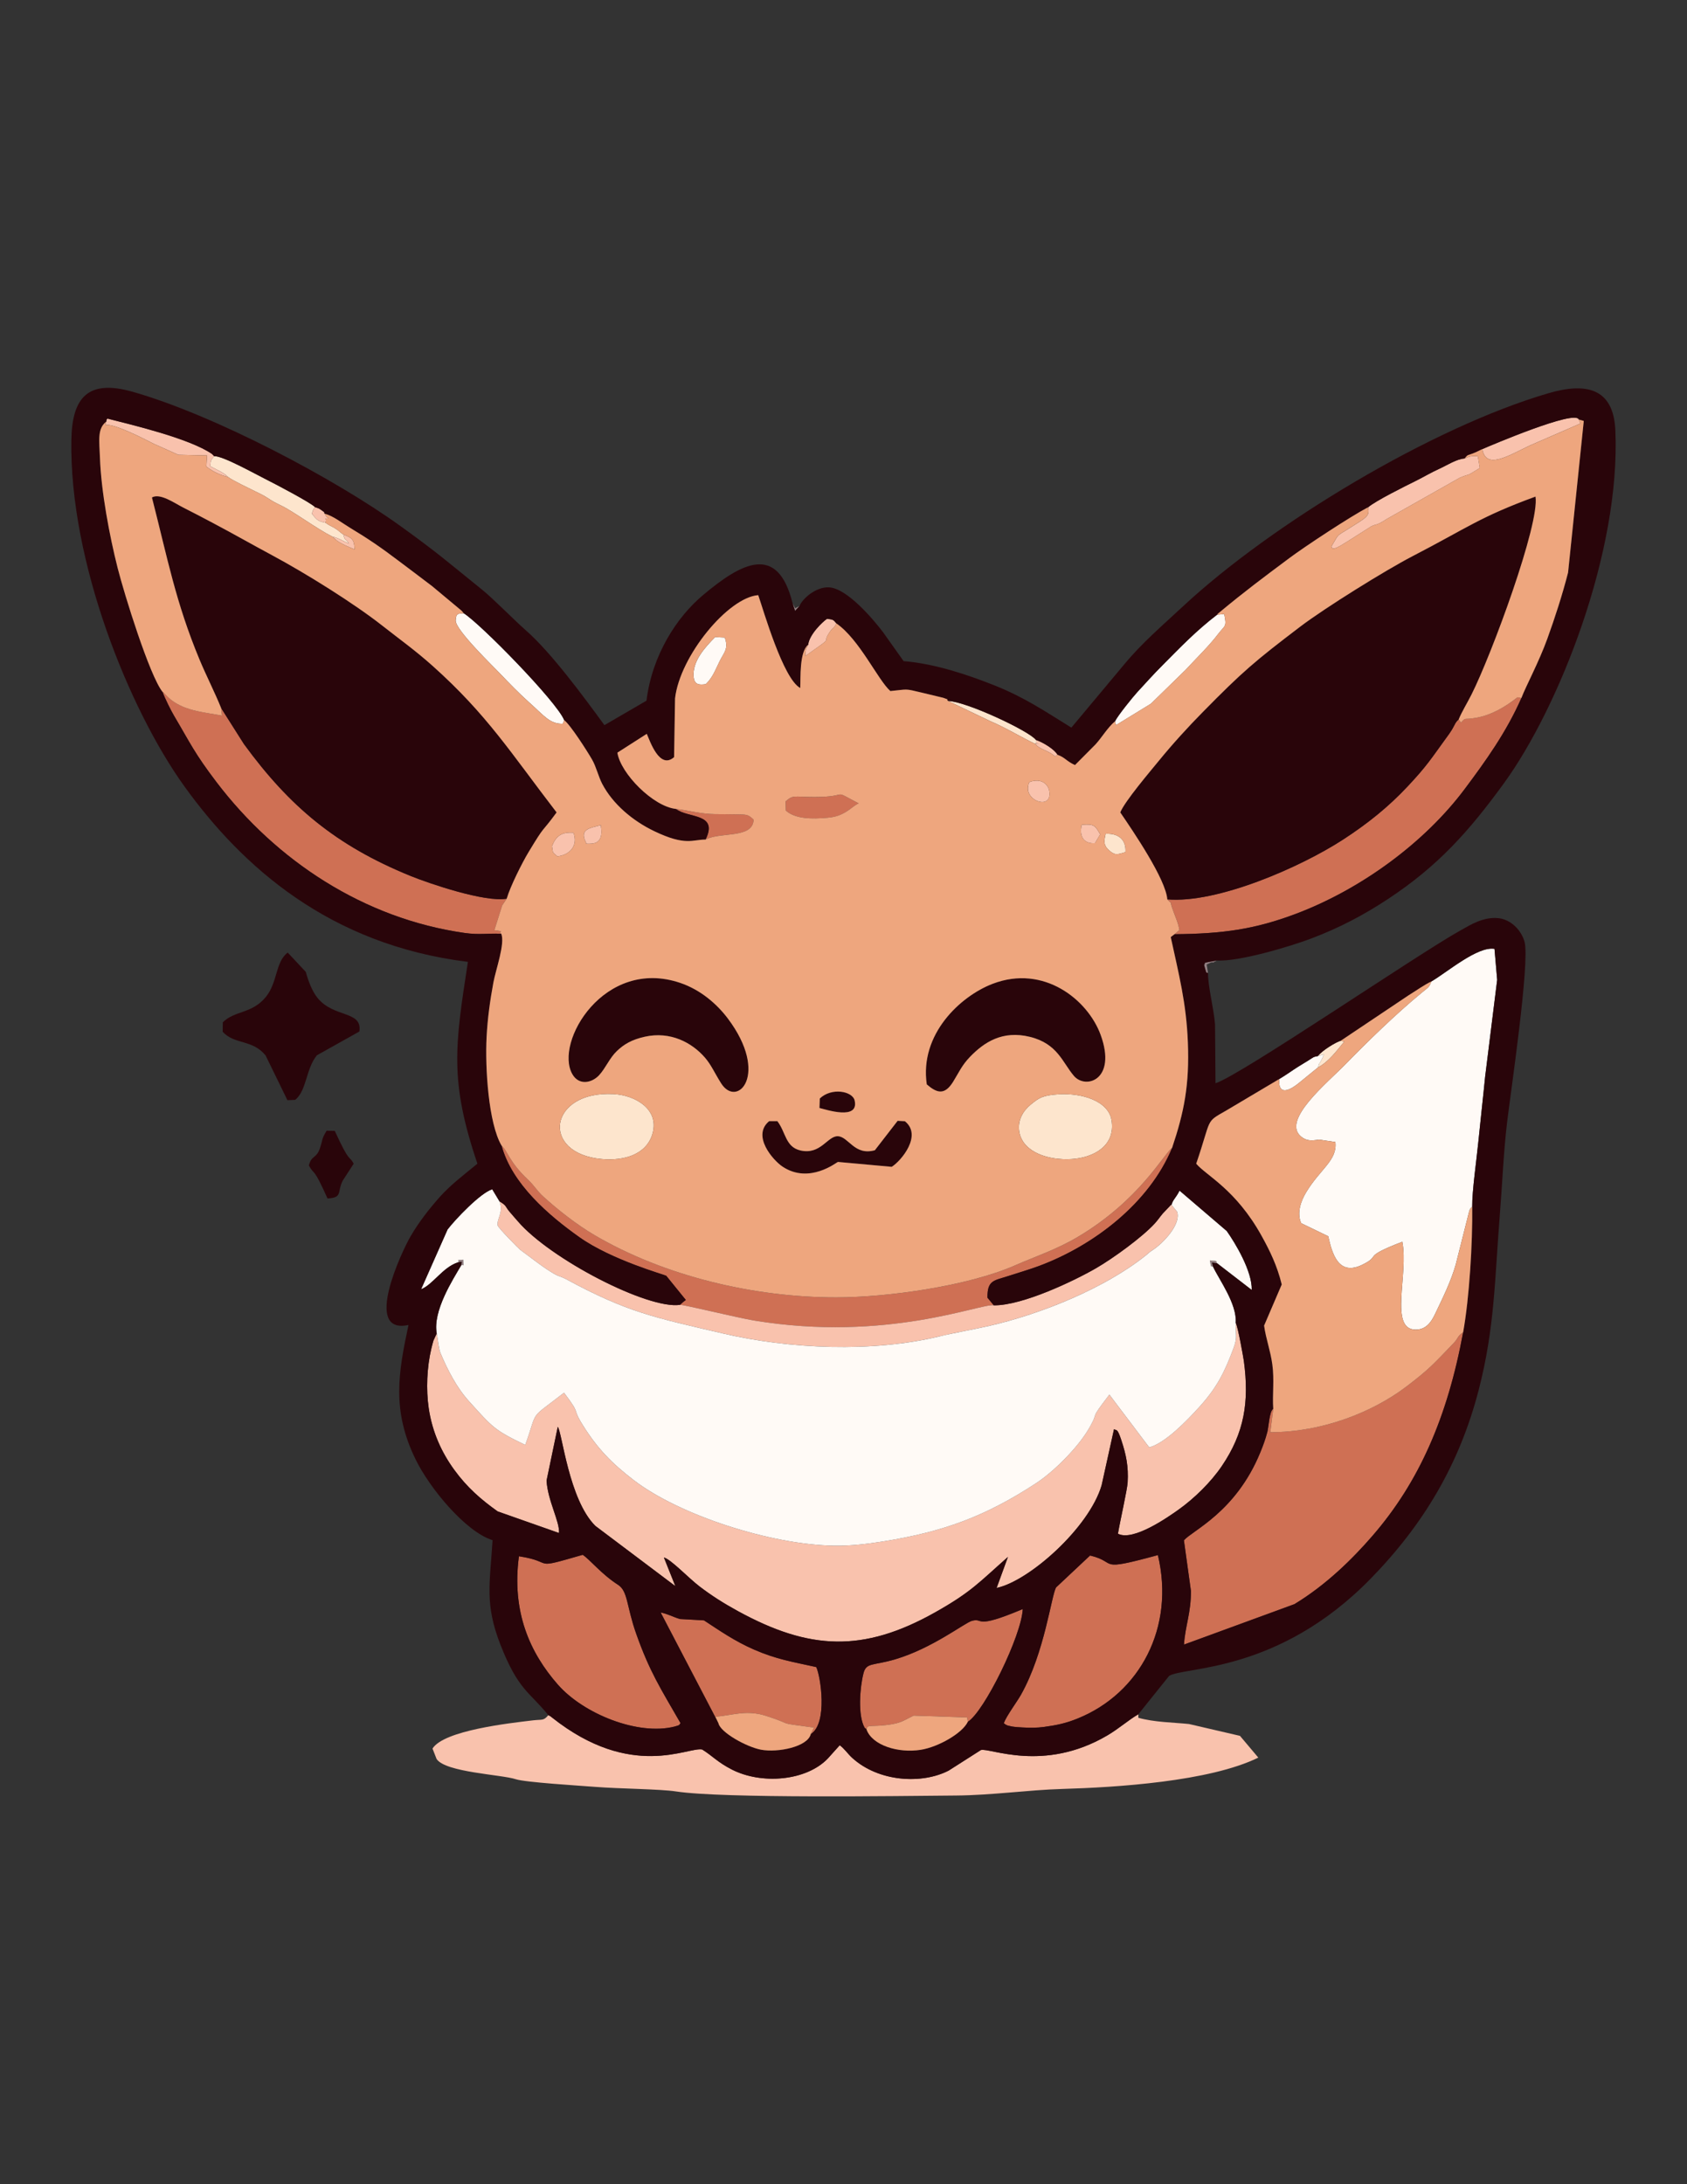 <?xml version="1.0" encoding="UTF-8"?>
<!DOCTYPE svg PUBLIC "-//W3C//DTD SVG 1.1//EN" "http://www.w3.org/Graphics/SVG/1.1/DTD/svg11.dtd">
<!-- Creator: CorelDRAW -->
<svg xmlns="http://www.w3.org/2000/svg" xml:space="preserve" width="215.9mm" height="279.4mm" style="shape-rendering:geometricPrecision; text-rendering:geometricPrecision; image-rendering:optimizeQuality; fill-rule:evenodd; clip-rule:evenodd"
viewBox="0 0 215.9 279.4"
 xmlns:xlink="http://www.w3.org/1999/xlink">
 <rect x="0" y="0" width="215.9" height="279.4" fill="#333333" stroke="none"/>
 <defs>
  <style type="text/css">
   <![CDATA[
    .fil5 {fill:#29050A}
    .fil0 {fill:#937F82}
    .fil2 {fill:#CF7054}
    .fil6 {fill:#EEA67E}
    .fil3 {fill:#F9C2AD}
    .fil1 {fill:#FDE5CD}
    .fil4 {fill:#FFFAF6}
   ]]>
  </style>
 </defs>
 <g id="Capa_x0020_1">
  <g id="_436499928">
   <g>
    <path id="_436499256" class="fil0" d="M154.601 124.491l-0.173 -1.112c1.414,-0.697 0.201,0.145 1.283,-0.516l-1.513 0.284c-0.02,0.501 -0.228,-0.13 0.01,0.706 0.287,1.008 0.151,0.371 0.394,0.638z"/>
    <path id="_436498752" class="fil0" d="M155.266 162.079l-0.153 -0.564 0.66 0.086c-0.286,-0.253 0.324,-0.309 -0.935,-0.379 0.173,1.198 0.159,0.574 0.428,0.856z"/>
    <path id="_436499664" class="fil0" d="M59.011 161.874c0.288,-0.296 0.36,0.515 0.274,-0.738 -1.2,0.079 -0.332,0.006 -0.667,0.338l0.481 -0.062 -0.088 0.462z"/>
    <path id="_436499496" class="fil0" d="M102.324 77.519c-0.009,0.006 -0.554,0.272 -0.556,0.29l-0.333 -0.631 0.315 0.974 0.573 -0.632z"/>
   </g>
   <g>
    <path id="_436496304" class="fil1" d="M83.534 144.921c0.81,-3.052 -2.251,-4.825 -5.014,-4.974 -8.292,-0.446 -9.423,7.605 -1.514,8.317 2.814,0.253 5.785,-0.539 6.529,-3.344z"/>
    <path id="_436496232" class="fil1" d="M130.474 144.921c0.534,2.489 3.688,3.523 6.644,3.348 2.855,-0.17 5.675,-1.71 5.137,-4.975 -0.411,-2.493 -3.865,-3.503 -6.768,-3.318 -2.072,0.133 -2.537,0.47 -3.598,1.339 -0.941,0.771 -1.75,2.041 -1.414,3.605z"/>
    <path id="_436496784" class="fil1" d="M29.175 61.011c0.738,0.533 2.605,1.392 3.365,1.781 0.742,0.38 1.026,0.468 1.674,0.889 0.722,0.469 0.833,0.537 1.768,0.991 1.642,0.797 4.5,2.936 6.551,3.971 0.815,0.187 1.354,0.56 2.106,0.894 -0.486,-0.877 -0.397,-0.086 -0.711,-1.175 -0.36,-0.209 -0.573,-0.499 -1.079,-0.801 -0.386,-0.23 -0.747,-0.361 -1.208,-0.7 -1.032,-0.19 -1.188,-0.483 -1.733,-1.157 0.262,-0.679 0.017,-0.221 0.396,-0.842 -0.548,-0.574 -5.116,-2.972 -6.106,-3.464 -1.453,-0.721 -5.73,-3.13 -6.79,-3.043 -0.374,0.477 -0.475,0.487 -0.491,1.288 0.704,0.394 1.74,0.803 2.259,1.367z"/>
    <path id="_436498152" class="fil1" d="M132.511 95.164l0.456 -0.063c-1.129,0 -0.027,0.152 -0.394,-0.457 -0.864,-1.146 -8.925,-4.927 -11.242,-4.979l5.488 2.623c1.952,0.829 3.897,2.035 5.692,2.875z"/>
    <path id="_436497960" class="fil1" d="M141.967 108.801c0.8,0.703 1.098,0.458 2.07,0.205 0.107,-1.652 -0.947,-2.42 -2.538,-2.351 -0.237,1.021 -0.273,1.494 0.469,2.146z"/>
    <path id="_436499424" class="fil1" d="M168.665 135.088l0.759 -0.219c-0.223,0.571 -0.036,0.199 -0.337,0.78 -0.433,0.837 -0.081,-0.139 -0.421,0.902 1.403,-0.75 2.38,-2.116 3.377,-3.317l-0.469 -0.098c-0.561,0.147 -2.361,1.223 -2.91,1.951z"/>
   </g>
   <g>
    <path id="_436494624" class="fil2" d="M162.95 180.215c-0.492,0.271 -0.584,2.301 -0.752,2.938 -0.269,1.016 -0.526,1.71 -0.904,2.633 -3.128,7.642 -8.685,9.977 -9.777,11.25l0.899 6.485c0.006,2.846 -0.736,4.473 -0.89,6.852l14.137 -5.174c4.098,-2.49 7.44,-5.799 10.003,-8.758 5.935,-6.852 9.576,-15.132 11.586,-26.019 -0.767,0.504 -0.565,0.711 -1.226,1.395 -2.476,2.563 -3.013,3.252 -6.044,5.552 -4.421,3.355 -10.884,5.841 -17.41,5.834l0.379 -2.989z"/>
    <path id="_436494456" class="fil2" d="M186.684 92.02c-0.164,0.169 -0.191,0.157 -0.373,0.422 -0.173,0.252 0.006,0.001 -0.168,0.302 -0.164,0.285 -0.146,0.295 -0.317,0.578 -0.253,0.417 -0.454,0.681 -0.766,1.111 -1.961,2.697 -2.454,3.546 -4.93,6.182 -2.432,2.589 -5.046,4.707 -8.262,6.793 -5.46,3.543 -16.081,8.181 -22.477,7.639 0.774,0.836 0.24,-0.059 0.615,1.066 0.35,1.051 0.813,1.95 0.929,2.865l-0.617 0.523c6.202,-0.052 10.287,-0.633 15.519,-2.604 8.367,-3.152 16.483,-9.122 21.591,-15.938 2.729,-3.642 5.341,-7.287 7.278,-11.67l-0.493 -0.096c-1.514,1.188 -3.255,2.255 -5.27,2.62 -1.732,0.314 -1.255,-0.14 -1.968,0.618l-0.292 -0.411z"/>
    <path id="_436494192" class="fil2" d="M128.463 220.43c0.186,0.129 0.171,0.173 0.516,0.305 0.023,0.009 0.491,0.114 0.55,0.123 0.385,0.063 0.931,0.093 1.329,0.117 0.92,0.054 1.835,0.059 2.748,-0.066 1.697,-0.232 2.829,-0.48 4.313,-1.081 7.989,-3.233 12.463,-11.68 10.267,-20.901 -8.051,2.185 -4.995,0.932 -8.681,0.053l-4.346 4.08c-0.614,1.029 -1.446,8.291 -4.486,13.712 -0.523,0.932 -1.878,2.736 -2.211,3.66z"/>
    <path id="_436494480" class="fil2" d="M64.151 119.448c-0.531,-0.417 0.76,-0.216 -0.879,-0.469l0.995 -3.157 0.583 -0.864c-2.763,0.5 -9.921,-1.938 -12.312,-2.91 -9.544,-3.883 -15.485,-8.881 -21.326,-16.878l-2.904 -4.581 0.103 0.946c-2.364,-0.443 -5.079,-0.603 -6.917,-2.365l-0.523 -0.534c-0.028,-0.103 -0.118,-0.095 -0.177,-0.143 0.282,0.795 1.093,2.416 1.488,3.081 2.049,3.452 2.581,4.742 5.428,8.48 7.663,10.06 18.86,17.452 31.741,19.287 1.902,0.271 2.955,0.021 4.699,0.108z"/>
    <path id="_436495368" class="fil2" d="M66.413 199.075c-0.952,7.122 1.417,12.362 4.984,16.421 3.301,3.757 10.249,6.539 14.911,5.37 0.839,-0.21 0.571,-0.249 0.789,-0.436 -2.509,-4.371 -3.944,-6.536 -5.685,-11.464 -1.252,-3.543 -1.038,-5.421 -2.32,-6.242 -2.137,-1.368 -3.581,-3.219 -4.517,-3.833 -6.831,1.972 -3.343,0.933 -8.162,0.184z"/>
    <path id="_436495560" class="fil2" d="M87.027 166.913c0.505,-0.025 7.39,1.663 9.478,2.007 17.052,2.807 29.073,-2.247 30.678,-1.943l-0.809 -0.978c-0.034,-2.27 0.847,-2.171 2.663,-2.77 1.319,-0.435 2.699,-0.826 3.983,-1.307 6.988,-2.617 14.046,-8.004 16.982,-15.082 -1.072,0.785 -4.181,6.714 -12.078,11.392 -2.746,1.626 -5.485,2.518 -7.988,3.62 -6.072,2.674 -16.368,4.107 -22.933,4.108 -10.512,0.001 -21.961,-2.712 -30.92,-7.969 -2.234,-1.311 -4.684,-3.218 -6.588,-4.965 -0.809,-0.742 -1.074,-1.322 -1.879,-2.082 -2.529,-2.388 -2.618,-3.702 -3.424,-4.4 1.305,4.888 6.061,8.963 9.986,11.736 4.118,2.91 10.902,4.788 11.084,4.915l2.51 3.096c-0.012,0.009 -0.355,0.266 -0.356,0.267l-0.388 0.356z"/>
    <path id="_436495080" class="fil2" d="M110.896 221.229c0.072,-0.736 0.678,-0.239 3.268,-0.672 1.284,-0.215 1.806,-0.65 2.757,-1.098l6.856 0.232 0.075 0.567c2.108,-1.291 6.892,-11.051 7.037,-14.428 -6.402,2.7 -4.91,1.062 -6.516,1.512 -0.931,0.261 -5.05,3.502 -9.781,4.908 -2.889,0.859 -3.719,0.382 -4.083,1.786 -0.474,1.825 -0.733,5.402 0.121,6.926 0.02,0.036 0.108,0.174 0.124,0.137 0.017,-0.038 0.095,0.085 0.14,0.131z"/>
    <path id="_436495800" class="fil2" d="M91.946 220.429l-0.388 -0.818c2.348,-0.219 3.988,-0.929 6.553,-0.096 3.876,1.258 0.854,0.763 6.061,1.475l-0.411 0.83c2.201,-1.365 1.261,-7.438 0.699,-8.57 -3.056,-0.676 -5.103,-0.993 -7.963,-2.239 -2.499,-1.089 -4.379,-2.412 -6.403,-3.735l-3.093 -0.177c-0.93,-0.284 -1.506,-0.642 -2.451,-0.833l7.396 14.162z"/>
    <path id="_436497552" class="fil2" d="M100.577 103.691c1.231,1.102 3.408,1.084 5.272,0.921 0.894,-0.079 1.519,-0.236 2.302,-0.688 0.829,-0.478 1.073,-0.832 1.735,-1.159 -3.694,-1.927 -0.868,-0.811 -5.662,-0.811 -2.707,0 -2.654,-0.309 -3.682,0.559l0.036 1.179z"/>
    <path id="_436497816" class="fil2" d="M90.296 107.396c1.953,-1.031 6.042,-0.078 6.158,-2.547 -0.743,-0.704 -0.865,-0.645 -2.183,-0.678 -0.932,-0.023 -1.858,-0.015 -2.787,-0.029 -1.835,-0.028 -3.305,-0.469 -4.983,-0.668 1.555,1.229 5.484,0.488 3.795,3.921z"/>
   </g>
   <g>
    <path id="_424951192" class="fil3" d="M55.889 170.572l-0.421 0.915c-0.093,0.325 -0.178,0.639 -0.272,1.035 -0.561,2.36 -0.685,5.215 -0.332,7.61 0.46,3.12 1.694,5.72 3.264,7.878 1.648,2.266 3.416,3.795 5.558,5.326l7.852 2.764c0.12,-1.425 -1.455,-4.171 -1.592,-6.704l1.434 -6.878c0.562,0.73 1.414,9.296 4.805,12.669l10.242 7.707 -1.464 -3.662c0.887,0.223 3.151,2.628 4.559,3.702 1.544,1.178 3.079,2.155 4.936,3.169 9.108,4.974 15.991,5.335 25.23,0.139 4.627,-2.603 5.643,-3.854 9.305,-7.083l-1.449 3.966c4.151,-0.864 11.849,-7.703 13.437,-13.127l1.586 -7.178c0.337,0.216 0.409,-0.185 0.924,1.365 0.632,1.901 0.94,3.405 0.82,5.447 -0.056,0.948 -0.948,4.832 -1.24,6.558 1.949,1.036 6.501,-2.189 7.737,-3.065 2.05,-1.453 4.176,-3.555 5.546,-5.573 2.893,-4.259 3.534,-8.221 2.834,-13.44 -0.061,-0.459 -0.767,-4.437 -1.046,-4.906 -0.049,1.471 0.257,1.8 -0.257,3.187 -1.169,3.158 -2.162,5.12 -4.434,7.622 -1.524,1.678 -4.338,4.608 -6.38,5.129l-5.096 -6.746c-2.807,3.649 -1.108,1.75 -2.661,4.407 -1.365,2.337 -4.397,5.404 -6.717,6.922 -6.501,4.256 -11.895,6.228 -19.631,7.458 -1.979,0.315 -4.116,0.571 -6.197,0.539 -8.193,-0.127 -19.87,-3.933 -25.665,-8.387 -2.773,-2.131 -4.572,-3.947 -6.469,-6.953 -1.579,-2.503 -0.123,-1.157 -2.455,-4.227 -4.637,3.614 -3.25,1.94 -4.96,6.676 -3.954,-1.895 -4.162,-2.22 -7.238,-5.631 -1.558,-1.728 -2.719,-3.998 -3.602,-6.096 -0.256,-0.609 -0.318,-1.726 -0.493,-2.534z"/>
    <path id="_436494408" class="fil3" d="M70.174 219.402c-0.625,0.758 -0.766,0.517 -2.026,0.67 -2.949,0.357 -11.329,1.271 -12.796,3.602l0.522 1.333c1.132,1.719 8.313,1.986 10.144,2.591 1.219,0.403 8.112,0.816 10.176,0.979 3.091,0.243 8.289,0.272 10.303,0.58 6.034,0.925 28.589,0.581 35.793,0.526 4.716,-0.036 9.249,-0.713 13.656,-0.842 6.889,-0.201 18.831,-0.94 25.092,-4.009l-2.347 -2.783 -6.517 -1.513c-1.993,-0.206 -4.492,-0.227 -6.49,-0.8l-0.001 -0.445c-1.25,0.715 -2.454,1.815 -3.978,2.71 -8.168,4.795 -15.078,1.529 -16.172,1.863l-4.122 2.628c-3.412,1.763 -8.957,1.466 -12.351,-1.63 -0.578,-0.528 -1.004,-1.193 -1.593,-1.611l-1.513 1.685c-2.773,2.911 -8.516,3.356 -12.29,1.422 -1.857,-0.951 -2.391,-1.679 -3.8,-2.563 -1.788,-0.375 -9.047,3.971 -19.21,-4.086 -0.342,-0.271 -0.039,-0.054 -0.478,-0.306z"/>
    <path id="_436495104" class="fil3" d="M149.924 154.12c-0.057,0.04 -0.145,0.025 -0.171,0.117l-0.941 0.991c-0.393,0.465 -0.618,0.828 -1.035,1.284 -1.6,1.752 -5.317,4.447 -7.485,5.703 -2.739,1.588 -9.427,4.807 -13.109,4.761 -1.605,-0.304 -13.626,4.75 -30.678,1.943 -2.088,-0.344 -8.973,-2.031 -9.478,-2.007 -4.108,0.608 -16.605,-5.852 -20.751,-10.683 -0.398,-0.464 -0.623,-0.699 -1.073,-1.239 -0.633,-0.758 -0.289,-0.701 -1.282,-1.319 0.554,1.387 -0.368,2.242 -0.236,3.072 0.051,0.318 2.767,3.039 2.882,3.123 1.485,1.076 2.995,2.317 4.487,3.157 0.431,0.243 0.86,0.314 1.322,0.565 7.961,4.313 11.314,4.92 20.14,6.985 8.551,2 19.135,2.45 27.72,0.372 1.952,-0.472 4.381,-0.884 6.383,-1.345 6.687,-1.538 14.736,-4.803 19.964,-8.966 0.555,-0.442 0.354,-0.351 1.029,-0.798 1.25,-0.827 3.576,-3.253 3.03,-4.835l-0.72 -0.884z"/>
    <path id="_436495896" class="fil3" d="M175.081 64.891c0.242,1.151 -0.158,1.265 -2.477,2.732 -1.68,1.063 -1.164,0.545 -2.22,2.293 0.093,0.045 -0.085,0.607 1.16,-0.103 0.374,-0.214 0.754,-0.466 1.161,-0.714l2.794 -1.772c0.64,-0.318 0.683,-0.071 1.929,-0.908l9.397 -5.308c1.589,-0.663 0.539,0.022 2.56,-1.246l-0.25 -1.505c-0.856,-0.049 -0.994,0.006 -1.69,0.283 -1.042,0.07 -2.252,0.872 -3.251,1.326 -1.162,0.528 -1.913,1.005 -3.061,1.574 -1.306,0.648 -5.031,2.486 -6.05,3.347z"/>
    <path id="_436496808" class="fil3" d="M189.702 57.448c0.478,2.693 3.321,0.844 6.09,-0.462l6.469 -2.811 -0.209 -0.515c-0.438,-1.31 -11.341,3.355 -12.351,3.788z"/>
    <path id="_436497792" class="fil3" d="M13.578 53.952l-0.108 0.449c0.851,-0.387 5.082,1.787 6.184,2.356l3.174 1.422 3.668 0.081 -0.085 1.422c0.784,0.614 1.703,1.068 2.765,1.328 -0.519,-0.563 -1.555,-0.972 -2.259,-1.367 0.016,-0.801 0.117,-0.811 0.491,-1.288l-0.283 -0.289c-2.901,-1.991 -10.211,-3.714 -13.382,-4.524 -0.179,0.17 -0.088,0.219 -0.165,0.41z"/>
    <path id="_436498656" class="fil3" d="M103.429 82.47c-0.369,0.768 -0.308,0.564 -0.362,1.45 4.049,-2.876 1.935,-1.307 3.106,-3.053 0.546,-0.814 0.342,-0.161 0.87,-1.122 -0.416,-0.466 -0.341,-0.486 -1.198,-0.592 -0.562,0.371 -2.274,2.006 -2.416,3.317z"/>
    <path id="_436498680" class="fil3" d="M71.332 109.545c1.505,-0.152 2.704,-1.306 2.061,-3.027 -1.538,-0.121 -2.265,0.455 -2.754,1.732 0.189,1.048 -0.004,0.658 0.694,1.295z"/>
    <path id="_436497936" class="fil3" d="M131.568 100.686c-0.222,1.902 3.186,2.921 2.707,0.444 -0.151,-0.782 -0.975,-1.619 -2.446,-1.123 -0.049,0.102 -0.175,-0.054 -0.261,0.678z"/>
    <path id="_436498632" class="fil3" d="M138.435 105.508c-0.334,1.515 0.246,2.428 1.69,2.361l0.679 -1.136c-0.66,-1.135 -0.781,-1.366 -2.369,-1.224z"/>
    <path id="_436498008" class="fil3" d="M74.955 107.692c0.169,0.095 -0.348,0.307 0.768,0.228 1.626,-0.116 1.211,-1.938 1.167,-2.375 -1.245,0.367 -2.779,0.45 -1.935,2.147z"/>
    <path id="_436498824" class="fil3" d="M41.642 66.862c0.283,-0.654 -0.378,-0.49 0.412,-0.549 -0.419,-0.281 -0.256,-0.228 -0.505,-0.609 -0.263,-0.378 0.408,0.147 -0.369,-0.416 -0.404,-0.293 -0.337,-0.225 -0.875,-0.425 -0.379,0.621 -0.134,0.163 -0.396,0.842 0.545,0.674 0.701,0.967 1.733,1.157z"/>
    <path id="_436498968" class="fil3" d="M42.534 68.644l0.571 0.507c0.751,0.526 1.422,0.756 2.274,1.128 -0.044,-1.35 -0.371,-1.465 -1.45,-1.915 0.315,1.089 0.225,0.298 0.711,1.175 -0.752,-0.335 -1.291,-0.707 -2.106,-0.894z"/>
    <path id="_436499448" class="fil3" d="M132.511 95.164c0.238,0.238 0.063,0.147 0.463,0.427l0.312 0.172c0.257,0.14 0.352,0.158 0.604,0.283 0.524,0.259 0.744,0.389 1.14,0.709l0.307 -0.208c-0.349,-0.668 -1.821,-1.584 -2.764,-1.903 0.366,0.609 -0.736,0.457 0.394,0.457l-0.456 0.063z"/>
   </g>
   <g>
    <path id="_424956016" class="fil4" d="M58.619 161.474c0.335,-0.331 -0.533,-0.259 0.667,-0.338 0.086,1.253 0.013,0.441 -0.274,0.738 -1.035,1.773 -3.655,5.821 -3.122,8.698 0.176,0.809 0.237,1.925 0.493,2.534 0.883,2.098 2.044,4.368 3.602,6.096 3.075,3.41 3.284,3.736 7.238,5.631 1.71,-4.736 0.323,-3.063 4.96,-6.676 2.331,3.071 0.875,1.724 2.455,4.227 1.896,3.006 3.696,4.822 6.469,6.953 5.795,4.454 17.472,8.261 25.665,8.387 2.081,0.032 4.218,-0.224 6.197,-0.539 7.737,-1.23 13.13,-3.203 19.631,-7.458 2.32,-1.519 5.352,-4.586 6.717,-6.922 1.553,-2.658 -0.146,-0.759 2.661,-4.407l5.096 6.746c2.042,-0.521 4.856,-3.451 6.38,-5.129 2.272,-2.502 3.265,-4.464 4.434,-7.622 0.513,-1.386 0.207,-1.715 0.257,-3.187 0.17,-2.412 -2.099,-5.476 -2.878,-7.127 -0.269,-0.282 -0.255,0.341 -0.428,-0.856 1.259,0.07 0.649,0.126 0.935,0.379l4.421 3.409c0.068,-2.412 -2.118,-6.013 -3.199,-7.543l-6.038 -5.164c-0.483,0.968 -0.827,1.11 -1.033,1.816l0.72 0.884c0.546,1.581 -1.781,4.007 -3.03,4.835 -0.675,0.447 -0.474,0.356 -1.029,0.798 -5.229,4.163 -13.278,7.428 -19.964,8.966 -2.002,0.46 -4.431,0.872 -6.383,1.345 -8.586,2.078 -19.169,1.628 -27.72,-0.372 -8.825,-2.064 -12.179,-2.672 -20.14,-6.985 -0.463,-0.251 -0.891,-0.322 -1.322,-0.565 -1.492,-0.84 -3.002,-2.081 -4.487,-3.157 -0.115,-0.083 -2.832,-2.805 -2.882,-3.123 -0.132,-0.83 0.79,-1.685 0.236,-3.072l-0.928 -1.541c-1.5,0.445 -4.764,3.885 -5.716,5.14l-3.389 7.648c1.493,-0.576 2.774,-2.824 4.73,-3.446z"/>
    <path id="_424944400" class="fil4" d="M183.199 125.538c-0.334,0.775 -0.279,0.654 -1.253,1.452 -3.244,2.655 -7.028,6.345 -9.799,9.189 -2.289,2.35 -8.192,7.136 -5.628,9.217 0.643,0.522 1.204,0.555 2.298,0.379l2.084 0.313c0.269,2.336 -1.933,3.437 -3.733,6.413 -0.69,1.141 -1.225,2.655 -0.643,3.97l3.461 1.672c0.503,2.24 1.306,5.152 4.39,3.627 2.485,-1.229 -0.249,-0.864 5.089,-2.925 0.821,4.102 -1.699,11.168 1.653,11.24 1.393,0.029 2.059,-0.987 2.546,-2.009 0.958,-2.01 2.014,-4.118 2.643,-6.33l1.736 -6.877c0.219,-0.474 0.098,-0.204 0.369,-0.506 -0.028,-1.932 0.565,-6.082 0.784,-8.302 0.279,-2.825 0.596,-5.536 0.869,-8.325l1.541 -12.392 -0.341 -3.968c-2.173,-0.363 -6.049,2.983 -8.066,4.161z"/>
    <path id="_436496112" class="fil4" d="M72.202 92.117c-0.949,-2.375 -10.736,-12.35 -12.843,-13.664 -0.715,0.039 -1.007,-0.021 -1.039,0.931 -0.041,1.201 4.918,5.975 5.716,6.819 1.027,1.087 2.483,2.576 3.6,3.567 2.054,1.823 2.7,2.84 4.391,2.81l0.175 -0.465z"/>
    <path id="_436496520" class="fil4" d="M142.695 92.272l0.126 0.485 4.471 -2.739 4.463 -4.355c1.384,-1.506 2.934,-2.977 4.18,-4.612 0.828,-1.087 1.099,-0.824 0.733,-2.502l-0.91 0.082c-2.732,2.103 -4.634,4.104 -6.939,6.42 -1.305,1.311 -2.011,2.123 -3.253,3.464 -0.54,0.584 -2.542,3.052 -2.87,3.757z"/>
    <path id="_436497912" class="fil4" d="M90.326 87.518c0.905,-0.875 1.223,-1.832 1.777,-2.947 0.552,-1.111 1.17,-1.574 0.65,-3.013l-1.234 -0.061c-1.254,1.276 -2.918,3.053 -2.75,5.064 0.086,1.027 0.695,1.085 1.557,0.957z"/>
    <path id="_436497720" class="fil4" d="M163.714 138.03c-0.164,2.411 1.64,1.213 2.482,0.533 0.853,-0.689 1.599,-1.317 2.47,-2.011 0.34,-1.042 -0.012,-0.066 0.421,-0.902 0.3,-0.581 0.114,-0.21 0.337,-0.78l-0.759 0.219c-0.647,0.122 -0.525,0.134 -1.218,0.564 -0.574,0.356 -0.858,0.519 -1.286,0.787 -0.806,0.506 -1.504,1.03 -2.446,1.591z"/>
   </g>
   <g>
    <path id="_424956328" class="fil5" d="M123.853 220.258c-0.676,1.433 -3.736,3.214 -6.018,3.575 -2.909,0.461 -6.22,-0.581 -6.939,-2.604 -0.045,-0.045 -0.123,-0.169 -0.14,-0.131 -0.016,0.037 -0.104,-0.101 -0.124,-0.137 -0.854,-1.524 -0.596,-5.1 -0.121,-6.926 0.365,-1.404 1.194,-0.927 4.083,-1.786 4.731,-1.406 8.85,-4.647 9.781,-4.908 1.606,-0.45 0.114,1.188 6.516,-1.512 -0.145,3.378 -4.929,13.138 -7.037,14.428zm4.609 0.173c0.333,-0.923 1.689,-2.728 2.211,-3.66 3.04,-5.421 3.872,-12.683 4.486,-13.712l4.346 -4.08c3.686,0.879 0.63,2.133 8.681,-0.053 2.195,9.221 -2.278,17.668 -10.267,20.901 -1.484,0.601 -2.617,0.849 -4.313,1.081 -0.913,0.125 -1.829,0.12 -2.748,0.066 -0.398,-0.023 -0.944,-0.053 -1.329,-0.117 -0.058,-0.01 -0.527,-0.115 -0.55,-0.123 -0.345,-0.132 -0.33,-0.176 -0.516,-0.305zm-24.701 1.389c-0.392,1.645 -4.238,2.396 -6.351,2.004 -1.864,-0.346 -5.231,-2.219 -5.464,-3.394l-7.396 -14.162c0.945,0.191 1.521,0.549 2.451,0.833l3.093 0.177c2.024,1.322 3.904,2.646 6.403,3.735 2.861,1.246 4.907,1.562 7.963,2.239 0.562,1.132 1.502,7.204 -0.699,8.57zm-37.348 -22.745c4.82,0.749 1.331,1.788 8.162,-0.184 0.936,0.614 2.38,2.465 4.517,3.833 1.282,0.821 1.068,2.698 2.32,6.242 1.742,4.928 3.176,7.093 5.685,11.464 -0.219,0.186 0.05,0.225 -0.789,0.436 -4.662,1.169 -11.61,-1.613 -14.911,-5.37 -3.567,-4.059 -5.936,-9.299 -4.984,-16.421zm122 -44.711c0.052,4.711 -0.367,11.651 -1.162,16.059 -2.01,10.887 -5.651,19.166 -11.586,26.019 -2.563,2.959 -5.904,6.268 -10.003,8.758l-14.137 5.174c0.154,-2.379 0.896,-4.006 0.89,-6.852l-0.899 -6.485c1.092,-1.273 6.649,-3.608 9.777,-11.25 0.378,-0.923 0.635,-1.617 0.904,-2.633 0.169,-0.637 0.261,-2.667 0.752,-2.938 -0.127,-1.788 0.156,-3.676 -0.118,-5.677 -0.246,-1.797 -0.822,-3.276 -1.054,-4.967l2.258 -5.264c-0.592,-2.42 -1.519,-4.312 -2.58,-6.223 -3.308,-5.96 -7.073,-7.695 -8.366,-9.226 2.031,-5.941 1.091,-5.229 3.853,-6.809l6.771 -4.02c0.942,-0.561 1.64,-1.085 2.446,-1.591 0.428,-0.269 0.713,-0.432 1.286,-0.787 0.693,-0.43 0.571,-0.442 1.218,-0.564 0.548,-0.728 2.348,-1.804 2.91,-1.951l8.649 -5.792c0.92,-0.566 2.125,-1.422 2.976,-1.807 2.018,-1.178 5.893,-4.524 8.066,-4.161l0.341 3.968 -1.541 12.392c-0.272,2.789 -0.59,5.5 -0.869,8.325 -0.219,2.22 -0.812,6.37 -0.784,8.302zm6.294 -65.074c-1.937,4.383 -4.549,8.028 -7.278,11.67 -5.108,6.816 -13.224,12.786 -21.591,15.938 -5.232,1.971 -9.317,2.553 -15.519,2.604l-0.485 0.366c1.044,4.825 1.992,8.415 2.191,13.471 0.214,5.438 -0.48,8.921 -2.022,13.5 -2.936,7.078 -9.993,12.465 -16.982,15.082 -1.284,0.481 -2.664,0.872 -3.983,1.307 -1.816,0.599 -2.697,0.5 -2.663,2.77l0.809 0.978c3.681,0.046 10.37,-3.173 13.109,-4.761 2.167,-1.256 5.885,-3.951 7.485,-5.703 0.417,-0.457 0.642,-0.82 1.035,-1.284l0.941 -0.991c0.026,-0.092 0.114,-0.078 0.171,-0.117 0.206,-0.707 0.549,-0.848 1.033,-1.816l6.038 5.164c1.081,1.529 3.268,5.131 3.199,7.543l-4.421 -3.409 -0.66 -0.086 0.153 0.564c0.779,1.651 3.048,4.715 2.878,7.127 0.279,0.47 0.985,4.447 1.046,4.906 0.7,5.218 0.059,9.18 -2.834,13.44 -1.371,2.018 -3.496,4.12 -5.546,5.573 -1.236,0.876 -5.788,4.1 -7.737,3.065 0.292,-1.726 1.184,-5.609 1.24,-6.558 0.119,-2.041 -0.189,-3.546 -0.82,-5.447 -0.515,-1.55 -0.587,-1.149 -0.924,-1.365l-1.586 7.178c-1.588,5.424 -9.287,12.263 -13.437,13.127l1.449 -3.966c-3.662,3.229 -4.678,4.481 -9.305,7.083 -9.238,5.196 -16.122,4.836 -25.23,-0.139 -1.857,-1.014 -3.393,-1.992 -4.936,-3.169 -1.408,-1.074 -3.672,-3.479 -4.559,-3.702l1.464 3.662 -10.242 -7.707c-3.392,-3.373 -4.243,-11.939 -4.805,-12.669l-1.434 6.878c0.138,2.532 1.713,5.279 1.592,6.704l-7.852 -2.764c-2.143,-1.531 -3.91,-3.06 -5.558,-5.326 -1.57,-2.158 -2.804,-4.758 -3.264,-7.878 -0.353,-2.395 -0.229,-5.25 0.332,-7.61 0.094,-0.396 0.179,-0.711 0.272,-1.035l0.421 -0.915c-0.533,-2.878 2.087,-6.925 3.122,-8.698l0.088 -0.462 -0.481 0.062c-1.956,0.623 -3.237,2.87 -4.73,3.446l3.389 -7.648c0.952,-1.255 4.217,-4.695 5.716,-5.14l0.928 1.541c0.993,0.618 0.648,0.56 1.282,1.319 0.451,0.539 0.675,0.775 1.073,1.239 4.146,4.831 16.643,11.291 20.751,10.683l0.388 -0.356c0.001,-0.001 0.344,-0.258 0.356,-0.267l-2.51 -3.096c-0.183,-0.127 -6.966,-2.006 -11.084,-4.915 -3.925,-2.773 -8.681,-6.848 -9.986,-11.736 -1.677,-2.833 -2.123,-9.975 -1.916,-13.899 0.128,-2.433 0.445,-4.654 0.867,-6.952 0.3,-1.637 1.526,-5.016 1.008,-6.244 -1.745,-0.087 -2.798,0.163 -4.699,-0.108 -12.88,-1.835 -24.078,-9.227 -31.741,-19.287 -2.847,-3.738 -3.379,-5.028 -5.428,-8.48 -0.395,-0.665 -1.206,-2.286 -1.488,-3.081 -1.657,-2.1 -4.859,-12.388 -5.735,-15.834 -1.038,-4.082 -2.118,-9.808 -2.267,-14.125 -0.074,-2.157 -0.358,-3.683 0.786,-4.582 0.077,-0.191 -0.014,-0.24 0.165,-0.41 3.171,0.81 10.481,2.533 13.382,4.524l0.283 0.289c1.061,-0.087 5.338,2.322 6.79,3.043 0.99,0.492 5.558,2.89 6.106,3.464 0.537,0.199 0.471,0.132 0.875,0.425 0.778,0.564 0.106,0.039 0.369,0.416 1.126,0.307 2.238,1.203 3.244,1.807 2.251,1.351 3.971,2.52 6.176,4.196 1.576,1.198 2.624,1.955 4.35,3.284l3.538 2.949c0.037,0.032 0.099,0.078 0.132,0.108 0.034,0.031 0.1,0.096 0.128,0.122l0.242 0.285c2.107,1.313 11.894,11.288 12.843,13.664 0.772,0.56 2.918,3.908 3.579,5.056 0.528,0.917 0.802,2.164 1.292,3.097 1.356,2.585 3.893,4.73 6.671,6.058 4.043,1.934 4.88,1.051 6.551,1.068 1.689,-3.433 -2.24,-2.692 -3.795,-3.921 -2.881,-0.302 -7.065,-4.499 -7.485,-7.196l3.76 -2.408c0.4,0.881 1.627,4.628 3.498,2.98l0.121 -7.511c0.615,-5.424 6.798,-12.922 10.647,-13.209 0.675,1.945 3.185,10.702 5.376,11.879 0.065,-1.301 -0.133,-4.579 1.01,-5.541 0.142,-1.311 1.854,-2.946 2.416,-3.317 0.857,0.106 0.781,0.127 1.198,0.592 2.959,2.039 5.321,7.257 6.909,8.654 2.305,-0.219 1.757,-0.342 3.983,0.193l2.788 0.67c1.038,0.381 0.247,0.064 0.609,0.404 2.317,0.051 10.378,3.833 11.242,4.979 0.943,0.319 2.415,1.235 2.764,1.903 0.998,0.357 1.136,0.823 2.241,1.32l2.637 -2.651c0.869,-0.966 1.495,-2.093 2.48,-2.944 0.328,-0.705 2.33,-3.173 2.87,-3.757 1.242,-1.341 1.948,-2.153 3.253,-3.464 2.305,-2.316 4.207,-4.316 6.939,-6.42 0.266,-0.27 -0.051,0.003 0.399,-0.37 3.268,-2.703 5.36,-4.258 8.868,-6.878 1.955,-1.46 7.782,-5.302 10.056,-6.492 1.02,-0.861 4.744,-2.7 6.05,-3.347 1.147,-0.569 1.899,-1.046 3.061,-1.574 0.999,-0.454 2.209,-1.255 3.251,-1.326 0.467,-0.553 0.303,-0.345 1.037,-0.632 0.497,-0.195 0.773,-0.345 1.222,-0.564 1.01,-0.432 11.912,-5.098 12.351,-3.788l0.64 0.183 -2.01 19.393c-0.755,2.936 -1.685,5.776 -2.651,8.455 -1.073,2.978 -2.799,6.184 -3.325,7.597zm-92.383 -11.771l-0.573 0.632 -0.315 -0.974c-1.904,-7.68 -6.491,-5.244 -11.525,-1.002 -3.222,2.715 -6.439,7.519 -7.176,13.456l-5.38 3.129c-2.655,-3.626 -6.782,-9.256 -10.062,-12.133 -1.552,-1.361 -4.128,-4.016 -5.648,-5.239 -4.279,-3.446 -5.536,-4.597 -10.416,-8.111 -8.427,-6.068 -23.811,-14.197 -34.267,-17.165 -5.632,-1.599 -7.726,0.663 -7.827,6.095 -0.29,15.569 7.391,34.598 14.51,44.448 7.345,10.163 18.484,20.201 36.237,22.385 -1.642,10.693 -2.392,15.167 1.217,25.817 -1.61,1.324 -3.425,2.697 -4.778,4.213 -1.288,1.441 -2.656,3.163 -3.758,5.045 -1.133,1.937 -6.191,12.647 -0.284,11.375 -1.309,6.128 -2.16,10.929 0.917,17.211 1.796,3.666 6.362,9.217 9.843,10.321 -0.346,5.582 -1.023,8.153 0.995,13.337 2.278,5.849 3.73,6.058 6.141,9.042 0.439,0.251 0.135,0.035 0.478,0.306 10.164,8.057 17.422,3.711 19.21,4.086 1.408,0.884 1.943,1.612 3.8,2.563 3.775,1.934 9.517,1.489 12.29,-1.422l1.513 -1.685c0.589,0.417 1.014,1.083 1.593,1.611 3.395,3.096 8.94,3.393 12.351,1.63l4.122 -2.628c1.094,-0.334 8.004,2.932 16.172,-1.863 1.524,-0.895 2.728,-1.995 3.978,-2.71l3.939 -4.91c1.955,-1.218 13.928,-0.307 25.773,-12.416 6.758,-6.909 11.382,-14.637 13.844,-24.153 2.058,-7.954 2.036,-13.992 2.716,-22.532 0.317,-3.98 0.467,-7.929 0.929,-11.778 0.47,-3.909 2.917,-20.369 2.231,-23.002 -0.375,-1.44 -1.705,-2.867 -3.326,-3.045 -1.941,-0.214 -3.602,0.855 -4.852,1.548 -5.486,3.042 -28.235,18.599 -31.377,19.565l-0.061 -7.537c-0.172,-2.104 -0.907,-4.841 -0.897,-6.539 -0.242,-0.267 -0.107,0.37 -0.394,-0.638 -0.238,-0.836 -0.03,-0.204 -0.01,-0.706l1.513 -0.284c2.849,0.191 9.564,-1.844 12.105,-2.81 3.688,-1.402 6.706,-3.005 9.804,-5.043 6.436,-4.235 10.403,-8.701 14.844,-14.804 7.031,-9.663 14.961,-29.603 14.268,-45.165 -0.243,-5.446 -3.792,-6.136 -8.572,-4.738 -14.902,4.361 -35.382,16.666 -46.817,27.311 -2.586,2.408 -5.19,4.627 -7.46,7.367l-6.769 8.096c-3.407,-2.106 -5.962,-3.847 -9.737,-5.359 -3.281,-1.315 -7.676,-2.829 -11.731,-3.144l-2.676 -3.761c-1.275,-1.667 -4.584,-5.573 -6.889,-5.682 -1.66,-0.079 -3.408,1.466 -3.758,2.388z"/>
    <path id="_424955272" class="fil5" d="M149.391 115.048c6.396,0.542 17.017,-4.096 22.477,-7.639 3.215,-2.087 5.83,-4.205 8.262,-6.793 2.475,-2.636 2.969,-3.485 4.93,-6.182 0.313,-0.43 0.513,-0.694 0.766,-1.111 0.171,-0.282 0.152,-0.293 0.317,-0.578 0.174,-0.301 -0.005,-0.051 0.168,-0.302 0.182,-0.265 0.209,-0.254 0.373,-0.422 0.403,-0.982 1.087,-2.082 1.633,-3.165 2.606,-5.171 8.762,-21.878 8.197,-25.335 -7.161,2.62 -8.679,3.974 -15.746,7.629 -3.41,1.764 -11.225,6.62 -14.373,9.015 -5.805,4.417 -7.342,5.715 -12.468,10.924 -1.892,1.922 -3.816,4.024 -5.605,6.213 -1.108,1.356 -4.398,5.22 -4.947,6.621 1.643,2.407 5.833,8.553 6.016,11.125z"/>
    <path id="_424955224" class="fil5" d="M28.309 90.589l2.904 4.581c5.841,7.997 11.782,12.995 21.326,16.878 2.391,0.973 9.549,3.41 12.312,2.91 0.448,-1.557 1.987,-4.614 2.775,-5.92 2.28,-3.781 1.523,-2.264 3.611,-5.116 -5.815,-7.554 -8.869,-12.49 -15.887,-18.76 -2.215,-1.979 -4.145,-3.344 -6.438,-5.145 -3.576,-2.81 -9.708,-6.646 -14.135,-9.019 -2.479,-1.329 -4.868,-2.695 -7.502,-4.088 -1.279,-0.676 -2.547,-1.347 -3.824,-1.987 -1.09,-0.547 -2.955,-1.891 -4.003,-1.289 2.006,7.829 3.035,13.394 6.093,20.747 0.836,2.009 1.979,4.244 2.768,6.208z"/>
    <path id="_436494984" class="fil5" d="M118.607 138.714c1.286,1.114 2.276,1.433 3.374,-0.334 0.743,-1.197 1.115,-2.105 2.161,-3.188 1.796,-1.859 4.141,-3.42 7.661,-2.558 3.562,0.872 4.18,3.301 5.643,5.004 1.506,1.753 5.508,0.5 3.418,-5.248 -1.639,-4.509 -7.278,-9.043 -13.818,-6.545 -4.151,1.585 -9.384,6.463 -8.438,12.87z"/>
    <path id="_436494936" class="fil5" d="M82.51 132.621c3.292,-0.735 6.043,0.748 7.712,2.674 0.793,0.915 1.22,1.939 2.061,3.276 2.067,3.284 6.241,-1.142 0.865,-8.283 -1.386,-1.841 -3.473,-3.67 -6.106,-4.56 -9.711,-3.281 -16.138,7.608 -13.79,11.687 0.861,1.495 2.519,1.109 3.43,0.117 0.825,-0.899 1.332,-2.19 2.256,-3.073 0.929,-0.888 1.923,-1.469 3.572,-1.837z"/>
    <path id="_436496256" class="fil5" d="M28.515 130.775l-0.017 1.209c1.526,1.673 3.801,0.946 5.492,3.027l2.793 5.723 0.99 -0.042c1.486,-1.164 1.36,-3.973 2.785,-5.702l5.434 -3.041c0.403,-2.698 -3.256,-1.716 -5.347,-4.286 -0.712,-0.875 -1.167,-2.121 -1.516,-3.346l-2.309 -2.463c-1.591,1.185 -1.268,3.81 -2.801,5.681 -1.778,2.169 -3.97,1.707 -5.504,3.24z"/>
    <path id="_436496136" class="fil5" d="M114.879 143.374l-2.914 3.763c-2.617,0.741 -3.358,-1.738 -4.739,-1.791 -1.316,-0.051 -2.197,2.422 -4.792,1.819 -1.935,-0.45 -1.859,-2.349 -2.955,-3.752l-1.046 0.006c-2.262,1.874 0.506,5.013 1.715,5.816 3.442,2.287 6.935,-0.574 7.086,-0.6l6.886 0.625c1.23,-0.771 3.949,-4.035 1.684,-5.833l-0.926 -0.053z"/>
    <path id="_436497072" class="fil5" d="M39.529 149.09c0.799,1.43 0.48,-0.039 2.388,4.219 1.986,-0.122 1.193,-0.8 1.941,-2.277l1.405 -2.173c-0.624,-1.176 -0.418,0.177 -2.419,-4.197l-1.043 -0.021c-0.692,1.13 -0.45,1.054 -0.872,2.289 -0.437,1.28 -1.091,0.857 -1.399,2.16z"/>
    <path id="_436497504" class="fil5" d="M104.873 141.734c0.826,0.195 5.089,1.63 4.505,-0.96 -0.271,-1.202 -2.956,-1.696 -4.458,-0.256l-0.046 1.216z"/>
   </g>
   <g>
    <path id="_424956616" class="fil6" d="M98.433 143.418l1.046 -0.006c1.096,1.403 1.02,3.302 2.955,3.752 2.595,0.604 3.476,-1.87 4.792,-1.819 1.381,0.054 2.121,2.532 4.739,1.791l2.914 -3.763 0.926 0.053c2.265,1.798 -0.454,5.061 -1.684,5.833l-6.886 -0.625c-0.152,0.026 -3.644,2.886 -7.086,0.6 -1.209,-0.803 -3.977,-3.942 -1.715,-5.816zm32.041 1.502c-0.336,-1.564 0.473,-2.834 1.414,-3.605 1.062,-0.87 1.526,-1.207 3.598,-1.339 2.903,-0.186 6.357,0.825 6.768,3.318 0.538,3.265 -2.282,4.805 -5.137,4.975 -2.955,0.176 -6.11,-0.858 -6.644,-3.348zm-46.94 0c-0.744,2.804 -3.715,3.597 -6.529,3.344 -7.909,-0.712 -6.777,-8.763 1.514,-8.317 2.764,0.149 5.824,1.922 5.014,4.974zm21.385 -4.403c1.503,-1.441 4.187,-0.947 4.458,0.256 0.585,2.59 -3.679,1.155 -4.505,0.96l0.046 -1.216zm13.688 -1.804c-0.946,-6.406 4.287,-11.284 8.438,-12.87 6.539,-2.498 12.178,2.037 13.818,6.545 2.09,5.748 -1.911,7.002 -3.418,5.248 -1.463,-1.702 -2.081,-4.132 -5.643,-5.004 -3.52,-0.862 -5.864,0.699 -7.661,2.558 -1.046,1.083 -1.418,1.99 -2.161,3.188 -1.097,1.767 -2.087,1.448 -3.374,0.334zm-36.097 -6.093c-1.65,0.368 -2.644,0.949 -3.572,1.837 -0.924,0.883 -1.431,2.175 -2.256,3.073 -0.911,0.992 -2.569,1.378 -3.43,-0.117 -2.348,-4.079 4.079,-14.968 13.79,-11.687 2.632,0.889 4.72,2.719 6.106,4.56 5.376,7.141 1.202,11.568 -0.865,8.283 -0.841,-1.337 -1.268,-2.361 -2.061,-3.276 -1.669,-1.926 -4.419,-3.408 -7.712,-2.674zm-11.178 -23.076c-0.698,-0.637 -0.505,-0.247 -0.694,-1.295 0.489,-1.277 1.217,-1.854 2.754,-1.732 0.643,1.721 -0.556,2.876 -2.061,3.027zm70.166 -2.89c1.591,-0.07 2.645,0.699 2.538,2.351 -0.972,0.253 -1.27,0.498 -2.07,-0.205 -0.742,-0.652 -0.706,-1.124 -0.469,-2.146zm-3.063 -1.148c1.588,-0.142 1.71,0.09 2.369,1.224l-0.679 1.136c-1.444,0.068 -2.024,-0.846 -1.69,-2.361zm-63.481 2.185c-0.844,-1.697 0.69,-1.78 1.935,-2.147 0.044,0.437 0.459,2.259 -1.167,2.375 -1.117,0.079 -0.599,-0.133 -0.768,-0.228zm25.622 -4.001l-0.036 -1.179c1.028,-0.867 0.975,-0.559 3.682,-0.559 4.795,0 1.969,-1.116 5.662,0.811 -0.662,0.327 -0.906,0.681 -1.735,1.159 -0.783,0.451 -1.407,0.609 -2.302,0.688 -1.864,0.164 -4.041,0.182 -5.272,-0.921zm31.251 -3.684c1.471,-0.496 2.295,0.34 2.446,1.123 0.479,2.477 -2.929,1.457 -2.707,-0.444 0.086,-0.733 0.212,-0.576 0.261,-0.678zm-41.503 -12.49c-0.863,0.128 -1.471,0.07 -1.557,-0.957 -0.168,-2.012 1.495,-3.788 2.75,-5.064l1.234 0.061c0.521,1.439 -0.098,1.902 -0.65,3.013 -0.554,1.115 -0.872,2.072 -1.777,2.947zm99.376 -30.069c-0.449,0.218 -0.725,0.369 -1.222,0.564 -0.733,0.287 -0.57,0.08 -1.037,0.632 0.696,-0.277 0.835,-0.332 1.69,-0.283l0.25 1.505c-2.021,1.268 -0.971,0.583 -2.56,1.246l-9.397 5.308c-1.246,0.836 -1.289,0.589 -1.929,0.908l-2.794 1.772c-0.407,0.248 -0.787,0.501 -1.161,0.714 -1.244,0.71 -1.067,0.149 -1.16,0.103 1.056,-1.748 0.541,-1.23 2.22,-2.293 2.319,-1.467 2.719,-1.581 2.477,-2.732 -2.275,1.19 -8.101,5.032 -10.056,6.492 -3.509,2.62 -5.6,4.175 -8.868,6.878 -0.451,0.373 -0.133,0.101 -0.399,0.37l0.91 -0.082c0.366,1.677 0.095,1.415 -0.733,2.502 -1.246,1.636 -2.796,3.106 -4.18,4.612l-4.463 4.355 -4.471 2.739 -0.126 -0.485c-0.985,0.851 -1.611,1.978 -2.48,2.944l-2.637 2.651c-1.105,-0.496 -1.243,-0.963 -2.241,-1.32l-0.307 0.208c-0.397,-0.32 -0.616,-0.45 -1.14,-0.709 -0.252,-0.125 -0.347,-0.142 -0.604,-0.283l-0.312 -0.172c-0.4,-0.28 -0.224,-0.19 -0.463,-0.427 -1.795,-0.84 -3.74,-2.047 -5.692,-2.875l-5.488 -2.623c-0.362,-0.34 0.43,-0.023 -0.609,-0.404l-2.788 -0.67c-2.225,-0.535 -1.677,-0.412 -3.983,-0.193 -1.589,-1.397 -3.951,-6.615 -6.909,-8.654 -0.528,0.961 -0.324,0.308 -0.87,1.122 -1.171,1.746 0.943,0.176 -3.106,3.053 0.054,-0.885 -0.006,-0.682 0.362,-1.45 -1.143,0.963 -0.945,4.24 -1.01,5.541 -2.191,-1.177 -4.701,-9.935 -5.376,-11.879 -3.849,0.287 -10.032,7.784 -10.647,13.209l-0.121 7.511c-1.871,1.649 -3.098,-2.099 -3.498,-2.98l-3.76 2.408c0.42,2.696 4.604,6.894 7.485,7.196 1.677,0.199 3.147,0.64 4.983,0.668 0.929,0.014 1.855,0.006 2.787,0.029 1.318,0.033 1.44,-0.026 2.183,0.678 -0.116,2.469 -4.206,1.516 -6.158,2.547 -1.672,-0.017 -2.509,0.866 -6.551,-1.068 -2.777,-1.329 -5.315,-3.473 -6.671,-6.058 -0.489,-0.933 -0.764,-2.179 -1.292,-3.097 -0.661,-1.148 -2.807,-4.496 -3.579,-5.056l-0.175 0.465c-1.69,0.03 -2.336,-0.987 -4.391,-2.81 -1.117,-0.991 -2.573,-2.481 -3.6,-3.567 -0.798,-0.844 -5.757,-5.619 -5.716,-6.819 0.033,-0.952 0.325,-0.893 1.039,-0.931l-0.242 -0.285c-0.028,-0.026 -0.094,-0.091 -0.128,-0.122 -0.033,-0.03 -0.095,-0.076 -0.132,-0.108l-3.538 -2.949c-1.726,-1.329 -2.774,-2.087 -4.35,-3.284 -2.205,-1.675 -3.925,-2.844 -6.176,-4.196 -1.006,-0.604 -2.118,-1.5 -3.244,-1.807 0.25,0.381 0.086,0.328 0.505,0.609 -0.79,0.059 -0.129,-0.105 -0.412,0.549 0.462,0.34 0.823,0.47 1.208,0.7 0.506,0.302 0.719,0.592 1.079,0.801 1.079,0.45 1.406,0.565 1.45,1.915 -0.852,-0.372 -1.523,-0.602 -2.274,-1.128l-0.571 -0.507c-2.05,-1.036 -4.909,-3.174 -6.551,-3.971 -0.935,-0.454 -1.047,-0.522 -1.768,-0.991 -0.648,-0.421 -0.932,-0.509 -1.674,-0.889 -0.76,-0.389 -2.627,-1.248 -3.365,-1.781 -1.063,-0.26 -1.981,-0.715 -2.765,-1.328l0.085 -1.422 -3.668 -0.081 -3.174 -1.422c-1.102,-0.569 -5.332,-2.743 -6.184,-2.356l0.108 -0.449c-1.144,0.898 -0.861,2.425 -0.786,4.582 0.149,4.317 1.23,10.043 2.267,14.125 0.876,3.445 4.079,13.734 5.735,15.834 0.059,0.047 0.149,0.039 0.177,0.143l0.523 0.534c1.838,1.763 4.554,1.923 6.917,2.365l-0.103 -0.946c-0.788,-1.964 -1.932,-4.199 -2.768,-6.208 -3.058,-7.353 -4.087,-12.918 -6.093,-20.747 1.048,-0.602 2.913,0.742 4.003,1.289 1.276,0.64 2.545,1.311 3.824,1.987 2.634,1.393 5.023,2.759 7.502,4.088 4.427,2.374 10.559,6.209 14.135,9.019 2.292,1.801 4.222,3.166 6.438,5.145 7.018,6.27 10.073,11.206 15.887,18.76 -2.088,2.852 -1.331,1.335 -3.611,5.116 -0.788,1.307 -2.328,4.363 -2.775,5.92l-0.583 0.864 -0.995 3.157c1.639,0.253 0.348,0.051 0.879,0.469 0.518,1.228 -0.708,4.607 -1.008,6.244 -0.422,2.298 -0.739,4.519 -0.867,6.952 -0.207,3.924 0.239,11.066 1.916,13.899 0.806,0.698 0.895,2.012 3.424,4.4 0.805,0.761 1.071,1.34 1.879,2.082 1.905,1.747 4.355,3.654 6.588,4.965 8.959,5.257 20.408,7.97 30.92,7.969 6.565,-0.001 16.861,-1.435 22.933,-4.108 2.503,-1.102 5.242,-1.994 7.988,-3.62 7.897,-4.677 11.007,-10.607 12.078,-11.392 1.542,-4.579 2.236,-8.062 2.022,-13.5 -0.199,-5.056 -1.147,-8.646 -2.191,-13.471l0.485 -0.366 0.617 -0.523c-0.116,-0.914 -0.579,-1.813 -0.929,-2.865 -0.375,-1.124 0.159,-0.23 -0.615,-1.066 -0.182,-2.572 -4.373,-8.718 -6.016,-11.125 0.549,-1.401 3.84,-5.265 4.947,-6.621 1.788,-2.189 3.713,-4.291 5.605,-6.213 5.126,-5.21 6.663,-6.508 12.468,-10.924 3.148,-2.395 10.963,-7.251 14.373,-9.015 7.066,-3.655 8.585,-5.008 15.746,-7.629 0.564,3.457 -5.592,20.163 -8.197,25.335 -0.546,1.083 -1.23,2.183 -1.633,3.165l0.292 0.411c0.713,-0.758 0.236,-0.304 1.968,-0.618 2.015,-0.365 3.756,-1.432 5.27,-2.62l0.493 0.096c0.526,-1.414 2.251,-4.619 3.325,-7.597 0.966,-2.679 1.897,-5.519 2.651,-8.455l2.01 -19.393 -0.64 -0.183 0.209 0.515 -6.469 2.811c-2.769,1.305 -5.612,3.155 -6.09,0.462z"/>
    <path id="_436494288" class="fil6" d="M171.574 133.137l0.469 0.098c-0.997,1.201 -1.973,2.567 -3.377,3.317 -0.871,0.694 -1.617,1.322 -2.47,2.011 -0.842,0.68 -2.646,1.878 -2.482,-0.533l-6.771 4.02c-2.761,1.58 -1.821,0.868 -3.853,6.809 1.293,1.531 5.059,3.266 8.366,9.226 1.06,1.911 1.988,3.803 2.58,6.223l-2.258 5.264c0.233,1.69 0.808,3.17 1.054,4.967 0.274,2 -0.009,3.889 0.118,5.677l-0.379 2.989c6.526,0.007 12.988,-2.479 17.41,-5.834 3.031,-2.3 3.568,-2.989 6.044,-5.552 0.661,-0.685 0.459,-0.892 1.226,-1.395 0.795,-4.408 1.214,-11.348 1.162,-16.059 -0.271,0.301 -0.151,0.032 -0.369,0.506l-1.736 6.877c-0.629,2.212 -1.685,4.32 -2.643,6.33 -0.487,1.022 -1.153,2.038 -2.546,2.009 -3.352,-0.071 -0.832,-7.138 -1.653,-11.24 -5.339,2.061 -2.604,1.696 -5.089,2.925 -3.084,1.525 -3.887,-1.387 -4.39,-3.627l-3.461 -1.672c-0.581,-1.315 -0.047,-2.829 0.643,-3.97 1.8,-2.976 4.002,-4.077 3.733,-6.413l-2.084 -0.313c-1.094,0.176 -1.655,0.143 -2.298,-0.379 -2.564,-2.081 3.339,-6.867 5.628,-9.217 2.771,-2.845 6.555,-6.534 9.799,-9.189 0.975,-0.798 0.92,-0.677 1.253,-1.452 -0.851,0.385 -2.056,1.241 -2.976,1.807l-8.649 5.792z"/>
    <path id="_436496640" class="fil6" d="M110.896 221.229c0.718,2.023 4.03,3.065 6.939,2.604 2.282,-0.362 5.342,-2.142 6.018,-3.575l-0.075 -0.567 -6.856 -0.232c-0.951,0.449 -1.474,0.884 -2.757,1.098 -2.59,0.433 -3.195,-0.065 -3.268,0.672z"/>
    <path id="_436496712" class="fil6" d="M91.946 220.429c0.234,1.176 3.6,3.048 5.464,3.394 2.113,0.393 5.959,-0.358 6.351,-2.004l0.411 -0.83c-5.206,-0.712 -2.184,-0.217 -6.061,-1.475 -2.565,-0.833 -4.206,-0.123 -6.553,0.096l0.388 0.818z"/>
   </g>
  </g>
 </g>
</svg>
